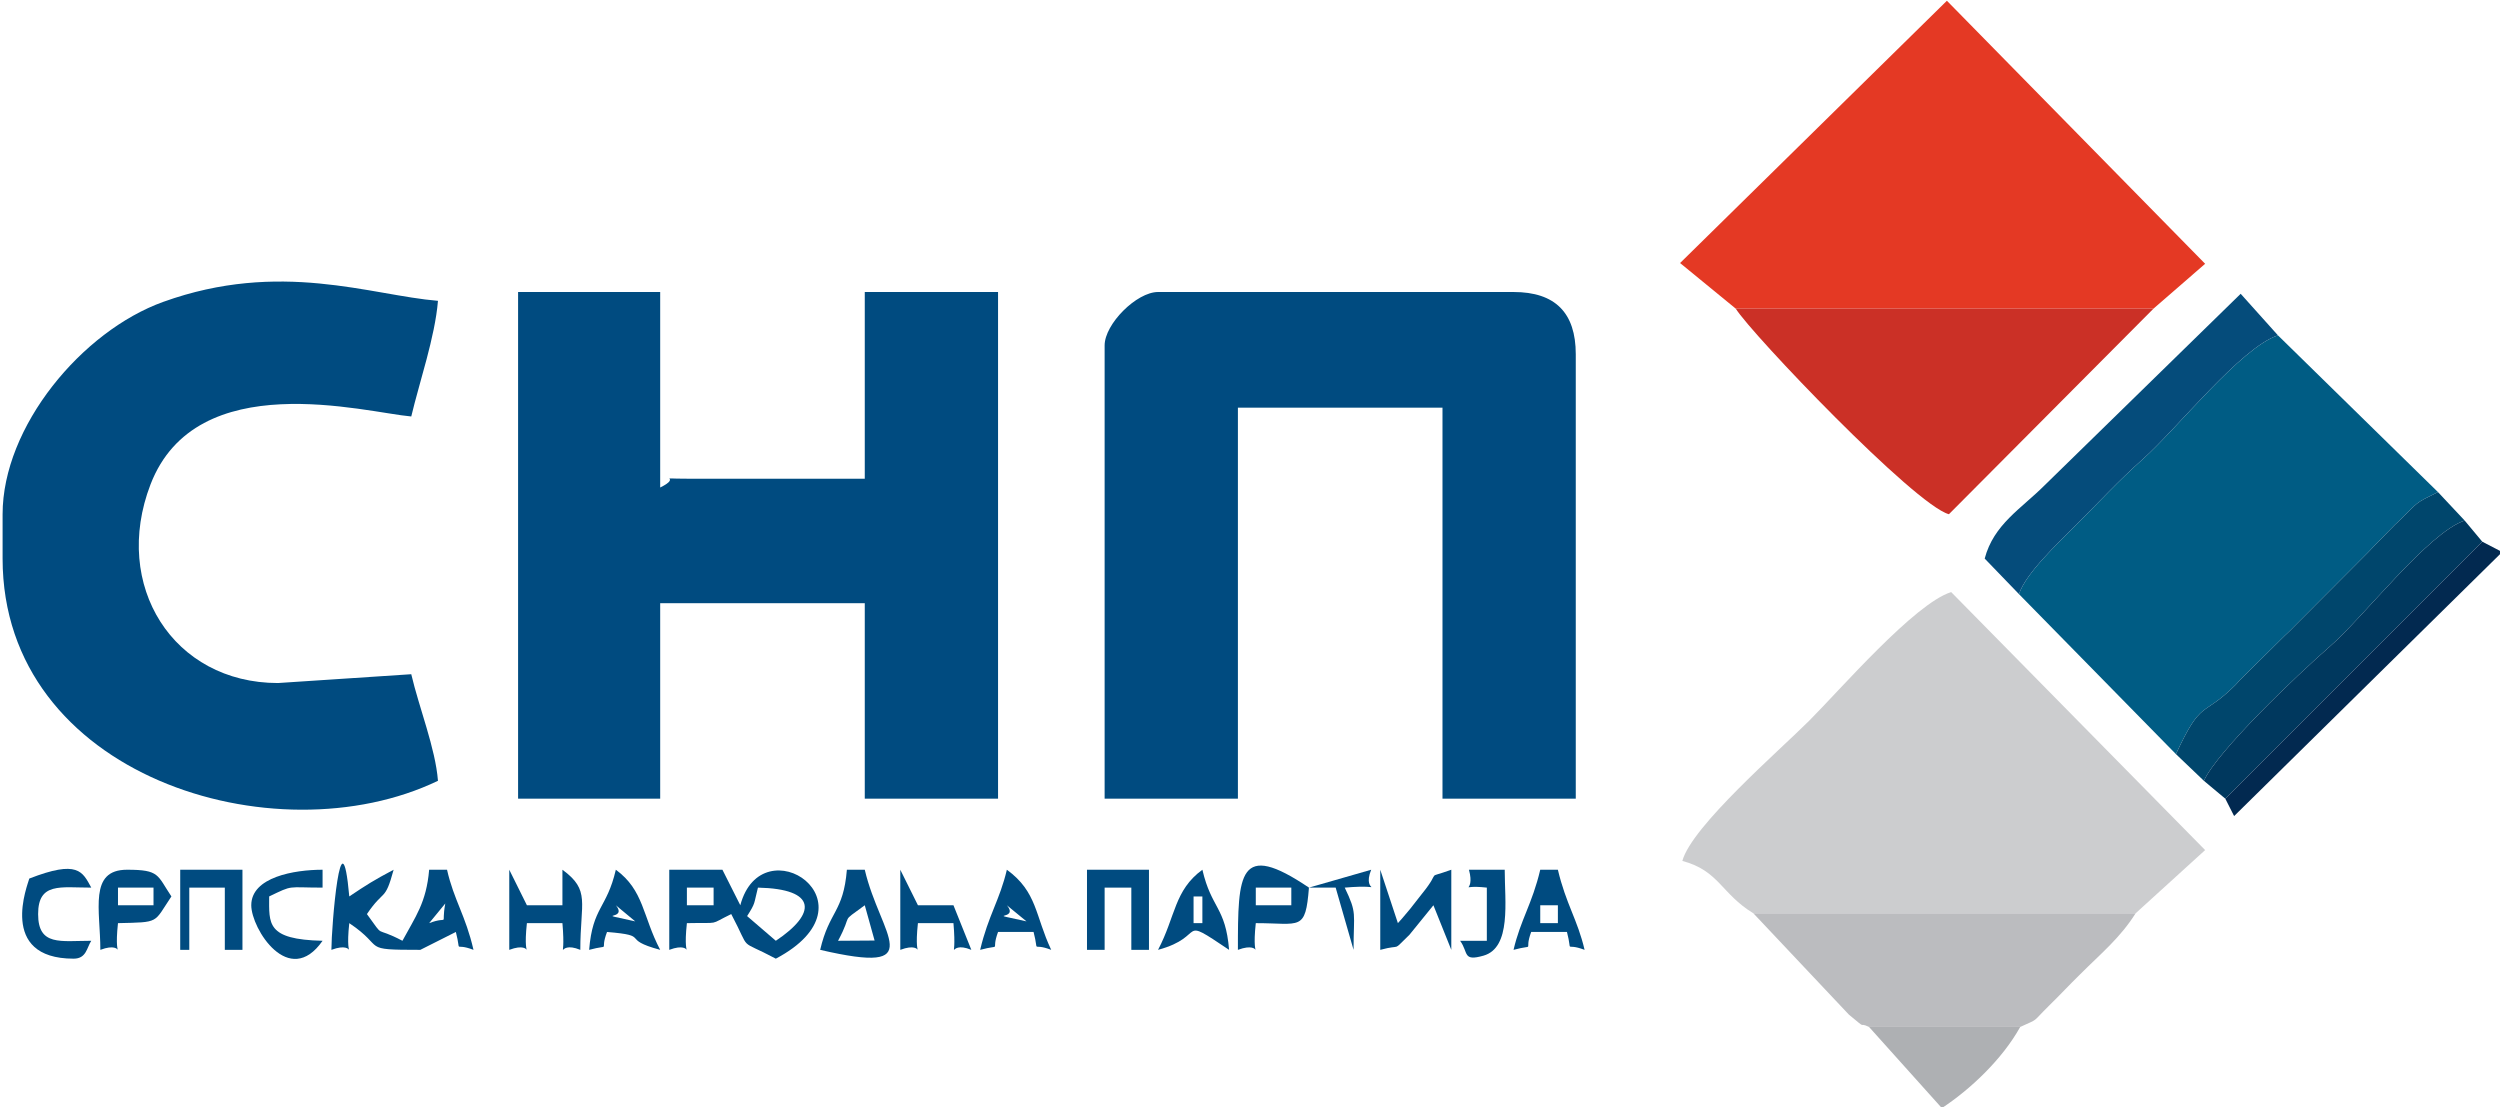 <?xml version="1.0" encoding="UTF-8"?>
<!DOCTYPE svg PUBLIC "-//W3C//DTD SVG 1.1//EN" "http://www.w3.org/Graphics/SVG/1.1/DTD/svg11.dtd">
<!-- Creator: CorelDRAW X8 -->
<svg xmlns="http://www.w3.org/2000/svg" xml:space="preserve" width="99.217mm" height="43.946mm" version="1.1" style="shape-rendering:geometricPrecision; text-rendering:geometricPrecision; image-rendering:optimizeQuality; fill-rule:evenodd; clip-rule:evenodd"
viewBox="0 0 9922 4395"
 xmlns:xlink="http://www.w3.org/1999/xlink">
 <defs>
  <style type="text/css">
   <![CDATA[
    .fil8 {fill:#00385E}
    .fil7 {fill:#00466C}
    .fil0 {fill:#004B80}
    .fil3 {fill:#005C84}
    .fil9 {fill:#022950}
    .fil6 {fill:#054C7B}
    .fil10 {fill:#AEB0B3}
    .fil5 {fill:#BBBCBF}
    .fil4 {fill:#CB3026}
    .fil1 {fill:#CCCDCF}
    .fil2 {fill:#E43924}
   ]]>
  </style>
 </defs>
 <g id="Layer_x0020_1">
  <g id="_218373193136">
   <path class="fil0" d="M2056 3170l564 0 0 -776 812 0 0 776 529 0 0 -2011 -529 0 0 741 -706 0c-135,0 -13,-11 -106,35l0 -776 -564 0 0 2011z"/>
   <path class="fil0" d="M4384 1371l0 1799 529 0 0 -1552 812 0 0 1552 529 0 0 -1764c0,-165 -82,-247 -247,-247l-1411 0c-85,0 -212,127 -212,212z"/>
   <path class="fil0" d="M10 2041l0 176c0,863 1081,1193 1728,882 -10,-129 -75,-290 -106,-423l-529 35c-416,0 -660,-387 -506,-788 182,-473 851,-286 1035,-270 33,-139 94,-314 106,-459 -267,-22 -626,-163 -1090,4 -323,116 -638,495 -638,843z"/>
   <path class="fil1" d="M6959 3625l1517 0 276 -251 -1008 -1024c-145,45 -441,388 -564,511 -118,118 -466,419 -503,556 146,39 154,130 282,208z"/>
   <polygon class="fil2" points="6889,1225 8547,1225 8752,1047 7727,3 6668,1044 "/>
   <path class="fil3" d="M8013 2358l623 635c104,-223 102,-141 236,-274 5,-5 12,-13 16,-18l179 -177c5,-5 13,-12 18,-17l316 -317c5,-5 12,-13 17,-18l88 -90c6,-5 13,-12 18,-17 79,-76 55,-64 152,-112l-635 -622c-147,48 -402,372 -536,491 -101,90 -170,167 -267,263 -68,69 -197,189 -225,273z"/>
   <path class="fil4" d="M8547 1225l-1658 0c62,100 710,779 846,816l812 -816z"/>
   <path class="fil5" d="M7418 4076l600 0c78,-36 42,-13 115,-85 50,-49 73,-75 123,-124 85,-85 159,-145 220,-242l-1517 0 379 402c80,67 32,26 80,49z"/>
   <path class="fil6" d="M8013 2358c28,-84 157,-204 225,-273 97,-96 166,-173 267,-263 134,-119 389,-443 536,-491l-148 -165 -778 760c-94,94 -202,155 -238,291l136 141z"/>
   <path class="fil7" d="M8636 2993l111 106c54,-118 366,-416 501,-534 133,-116 389,-450 534,-499l-106 -113c-97,48 -73,36 -152,112 -5,5 -12,12 -18,17l-88 90c-5,5 -12,13 -17,18l-316 317c-5,5 -13,12 -18,17l-179 177c-4,5 -11,13 -16,18 -134,133 -132,51 -236,274z"/>
   <path class="fil8" d="M8747 3099l85 71 1020 -1020 -70 -84c-145,49 -401,383 -534,499 -135,118 -447,416 -501,534z"/>
   <polygon class="fil9" points="8832,3170 8867,3239 9931,2191 9852,2150 "/>
   <path class="fil10" d="M8018 4076l-600 0 289 322c113,-74 240,-194 311,-322z"/>
   <path class="fil0" d="M2965 3636c35,-55 26,-47 43,-113 236,5 233,103 71,211l-114 -98zm-239 -113l106 0 0 70 -106 0 0 -70zm-70 247c111,-42 50,76 70,-106 139,-3 83,9 176,-36 83,157 21,94 177,177 417,-221 -55,-534 -141,-212l-71 -141 -211 0 0 318z"/>
   <path class="fil0" d="M1767 3586c-18,99 20,46 -64,78l64 -78zm-452 184c112,-42 51,76 71,-106 149,100 39,106 282,106l141 -71c24,92 -13,39 70,71 -31,-136 -78,-198 -105,-318l-71 0c-11,131 -55,187 -106,282 -118,-62 -66,-3 -141,-106 69,-102 71,-47 106,-176 -79,42 -106,59 -176,106 -32,-356 -71,121 -71,212z"/>
   <polygon class="fil0" points="4314,3770 4384,3770 4384,3523 4490,3523 4490,3770 4560,3770 4560,3452 4314,3452 "/>
   <path class="fil0" d="M4984 3523l141 0 0 70 -141 0 0 -70zm211 0c-280,-189 -282,-56 -282,247 112,-42 51,76 71,-106 178,0 197,34 211,-141z"/>
   <path class="fil0" d="M3432 3593l39 140 -145 1c63,-118 3,-65 106,-141zm-177 177c439,102 238,-56 177,-318l-71 0c-14,170 -70,163 -106,318z"/>
   <path class="fil0" d="M468 3523l141 0 0 70 -141 0 0 -70zm-70 247c111,-42 50,76 70,-106 168,-4 140,1 212,-106 -57,-85 -46,-106 -176,-106 -153,0 -106,160 -106,318z"/>
   <path class="fil0" d="M2021 3770c111,-42 50,76 70,-106l141 0c16,184 -33,63 71,106 0,-190 41,-236 -71,-318l0 141 -141 0 -70 -141 0 318z"/>
   <path class="fil0" d="M5478 3770c92,-25 42,11 116,-60l95 -117 71 177 0 -318c-110,40 -34,-6 -116,95 -25,31 -22,29 -47,60l-32 38c-4,4 -11,12 -17,19l-70 -212 0 318z"/>
   <polygon class="fil0" points="715,3770 751,3770 751,3523 892,3523 892,3770 962,3770 962,3452 715,3452 "/>
   <path class="fil0" d="M116 3487c-5,21 -127,318 176,318 51,0 52,-44 70,-71 -122,0 -211,22 -211,-106 0,-127 89,-105 211,-105 -35,-64 -53,-111 -246,-36z"/>
   <path class="fil0" d="M2444 3593l77 64c-181,-40 -25,0 -77,-64zm-106 177c92,-25 39,13 71,-71 180,15 47,27 211,71 -70,-133 -64,-236 -176,-318 -36,155 -92,147 -106,318z"/>
   <path class="fil0" d="M997 3593c0,93 150,332 283,141 -224,-5 -212,-68 -212,-176 98,-47 68,-35 212,-35l0 -71c-112,0 -283,29 -283,141z"/>
   <path class="fil0" d="M6113 3593l70 0 0 71 -70 0 0 -71zm-106 177c92,-25 39,13 70,-71l142 0c24,92 -14,39 70,71 -28,-120 -74,-182 -106,-318l-70 0c-32,136 -78,198 -106,318z"/>
   <path class="fil0" d="M4737 3558l35 0 0 106 -35 0 0 -106zm-141 212c199,-54 72,-141 282,0 -14,-171 -70,-163 -106,-318 -112,82 -106,185 -176,318z"/>
   <path class="fil0" d="M3996 3593l78 64c-182,-40 -25,0 -78,-64zm-106 177c92,-25 40,13 71,-71l141 0c24,92 -13,39 70,71 -64,-135 -55,-230 -176,-318 -28,120 -74,182 -106,318z"/>
   <path class="fil0" d="M3573 3770c111,-42 50,76 70,-106l141 0c16,184 -33,63 71,106l-71 -177 -141 0 -70 -141 0 318z"/>
   <path class="fil0" d="M5901 3523l0 211 -106 0c34,47 9,83 93,59 111,-32 84,-215 84,-341l-142 0c28,103 -55,57 71,71z"/>
   <path class="fil0" d="M5195 3523l106 0 71 247c0,-149 15,-143 -35,-247 184,-16 63,33 105,-71l-247 71z"/>
  </g>
 </g>
</svg>
